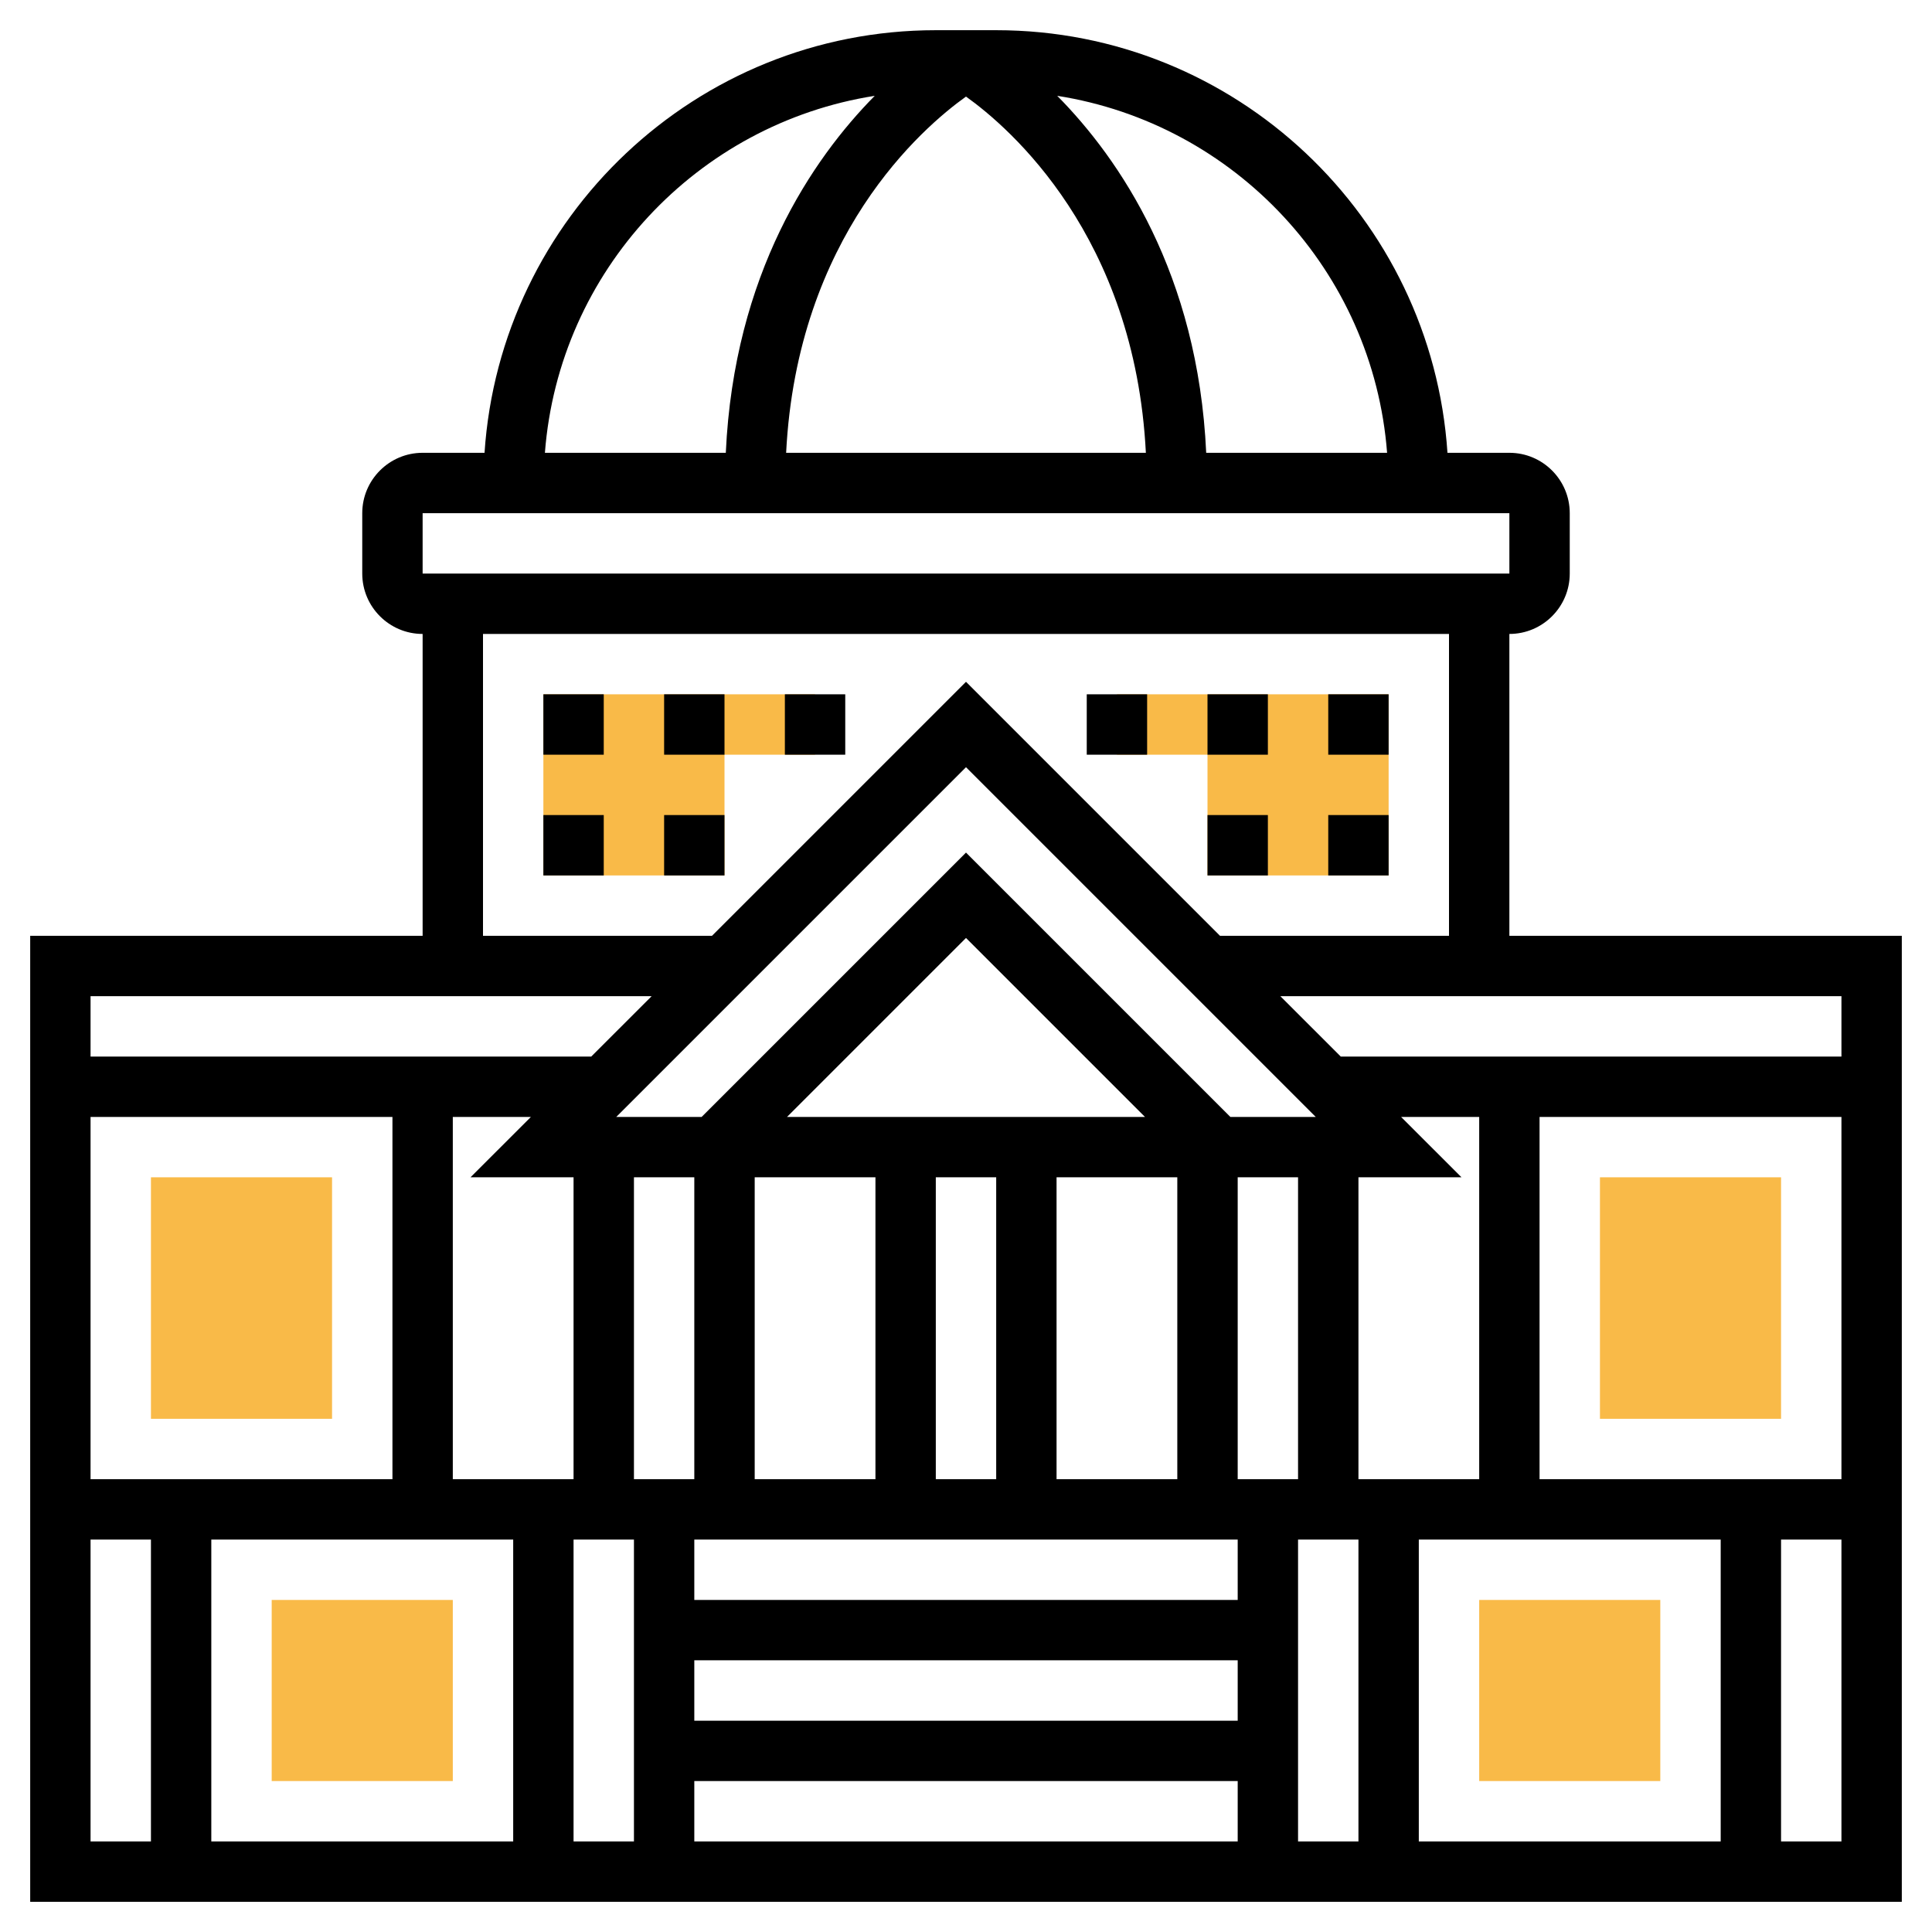 <svg width="92" height="92" viewBox="0 0 92 92" fill="none" xmlns="http://www.w3.org/2000/svg">
<path d="M53.188 33.062V35.938H57.5V41.688H66.125V33.062H53.188Z" fill="#F9BA48"/>
<path d="M38.812 33.062V35.938H34.5V41.688H25.875V33.062H38.812Z" fill="#F9BA48"/>
<path d="M15.812 67.562H7.188V56.062H15.812V67.562Z" fill="#F9BA48"/>
<path d="M84.812 67.562H76.188V56.062H84.812V67.562Z" fill="#F9BA48"/>
<path d="M79.062 84.812H70.438V76.188H79.062V84.812Z" fill="#F9BA48"/>
<path d="M21.562 84.812H12.938V76.188H21.562V84.812Z" fill="#F9BA48"/>
<path d="M71.875 44.562V30.188C73.461 30.188 74.75 28.898 74.75 27.312V24.438C74.75 22.852 73.461 21.562 71.875 21.562H68.927C68.182 10.343 58.843 1.438 47.438 1.438H44.562C33.157 1.438 23.818 10.343 23.073 21.562H20.125C18.539 21.562 17.25 22.852 17.25 24.438V27.312C17.25 28.898 18.539 30.188 20.125 30.188V44.562H1.438V90.562H90.562V44.562H71.875ZM87.688 50.312H63.845L60.97 47.438H87.688V50.312ZM46 36.533L62.655 53.188H58.59L46 40.599L33.41 53.188H29.345L46 36.533ZM64.688 70.438V56.062H69.595L66.72 53.188H70.438V70.438H64.688ZM58.938 81.938H33.062V79.062H58.938V81.938ZM50.312 70.438V56.062H56.062V70.438H50.312ZM35.938 70.438V56.062H41.688V70.438H35.938ZM44.562 56.062H47.438V70.438H44.562V56.062ZM58.938 56.062H61.812V70.438H58.938V56.062ZM37.477 53.188L46 44.665L54.523 53.188H37.477ZM33.062 56.062V70.438H30.188V56.062H33.062ZM58.938 76.188H33.062V73.312H58.938V76.188ZM27.312 56.062V70.438H21.562V53.188H25.28L22.405 56.062H27.312ZM18.688 70.438H4.312V53.188H18.688V70.438ZM24.438 73.312V87.688H10.062V73.312H24.438ZM27.312 73.312H30.188V87.688H27.312V73.312ZM33.062 84.812H58.938V87.688H33.062V84.812ZM61.812 73.312H64.688V87.688H61.812V73.312ZM67.562 73.312H81.938V87.688H67.562V73.312ZM73.312 70.438V53.188H87.688V70.438H73.312ZM66.052 21.562H57.438C57.047 13.035 53.314 7.566 50.344 4.563C58.805 5.892 65.388 12.902 66.052 21.562ZM46 4.599C48.089 6.088 54.041 11.241 54.565 21.562H37.435C37.959 11.241 43.911 6.088 46 4.599ZM41.654 4.563C38.686 7.566 34.953 13.035 34.562 21.562H25.948C26.612 12.902 33.195 5.892 41.654 4.563V4.563ZM20.125 24.438H71.875V27.312H20.125V24.438ZM23 30.188H69V44.562H58.095L46 32.467L33.905 44.562H23V30.188ZM31.03 47.438L28.155 50.312H4.312V47.438H31.03ZM4.312 73.312H7.188V87.688H4.312V73.312ZM84.812 87.688V73.312H87.688V87.688H84.812Z" fill="black"/>
<path d="M25.875 33.062H28.75V35.938H25.875V33.062Z" fill="black"/>
<path d="M25.875 38.812H28.75V41.688H25.875V38.812Z" fill="black"/>
<path d="M31.625 33.062H34.5V35.938H31.625V33.062Z" fill="black"/>
<path d="M31.625 38.812H34.5V41.688H31.625V38.812Z" fill="black"/>
<path d="M63.25 33.062H66.125V35.938H63.25V33.062Z" fill="black"/>
<path d="M63.25 38.812H66.125V41.688H63.25V38.812Z" fill="black"/>
<path d="M57.5 38.812H60.375V41.688H57.5V38.812Z" fill="black"/>
<path d="M57.5 33.062H60.375V35.938H57.5V33.062Z" fill="black"/>
<path d="M51.75 33.062H54.625V35.938H51.75V33.062Z" fill="black"/>
<path d="M37.375 33.062H40.25V35.938H37.375V33.062Z" fill="black"/>
</svg>
